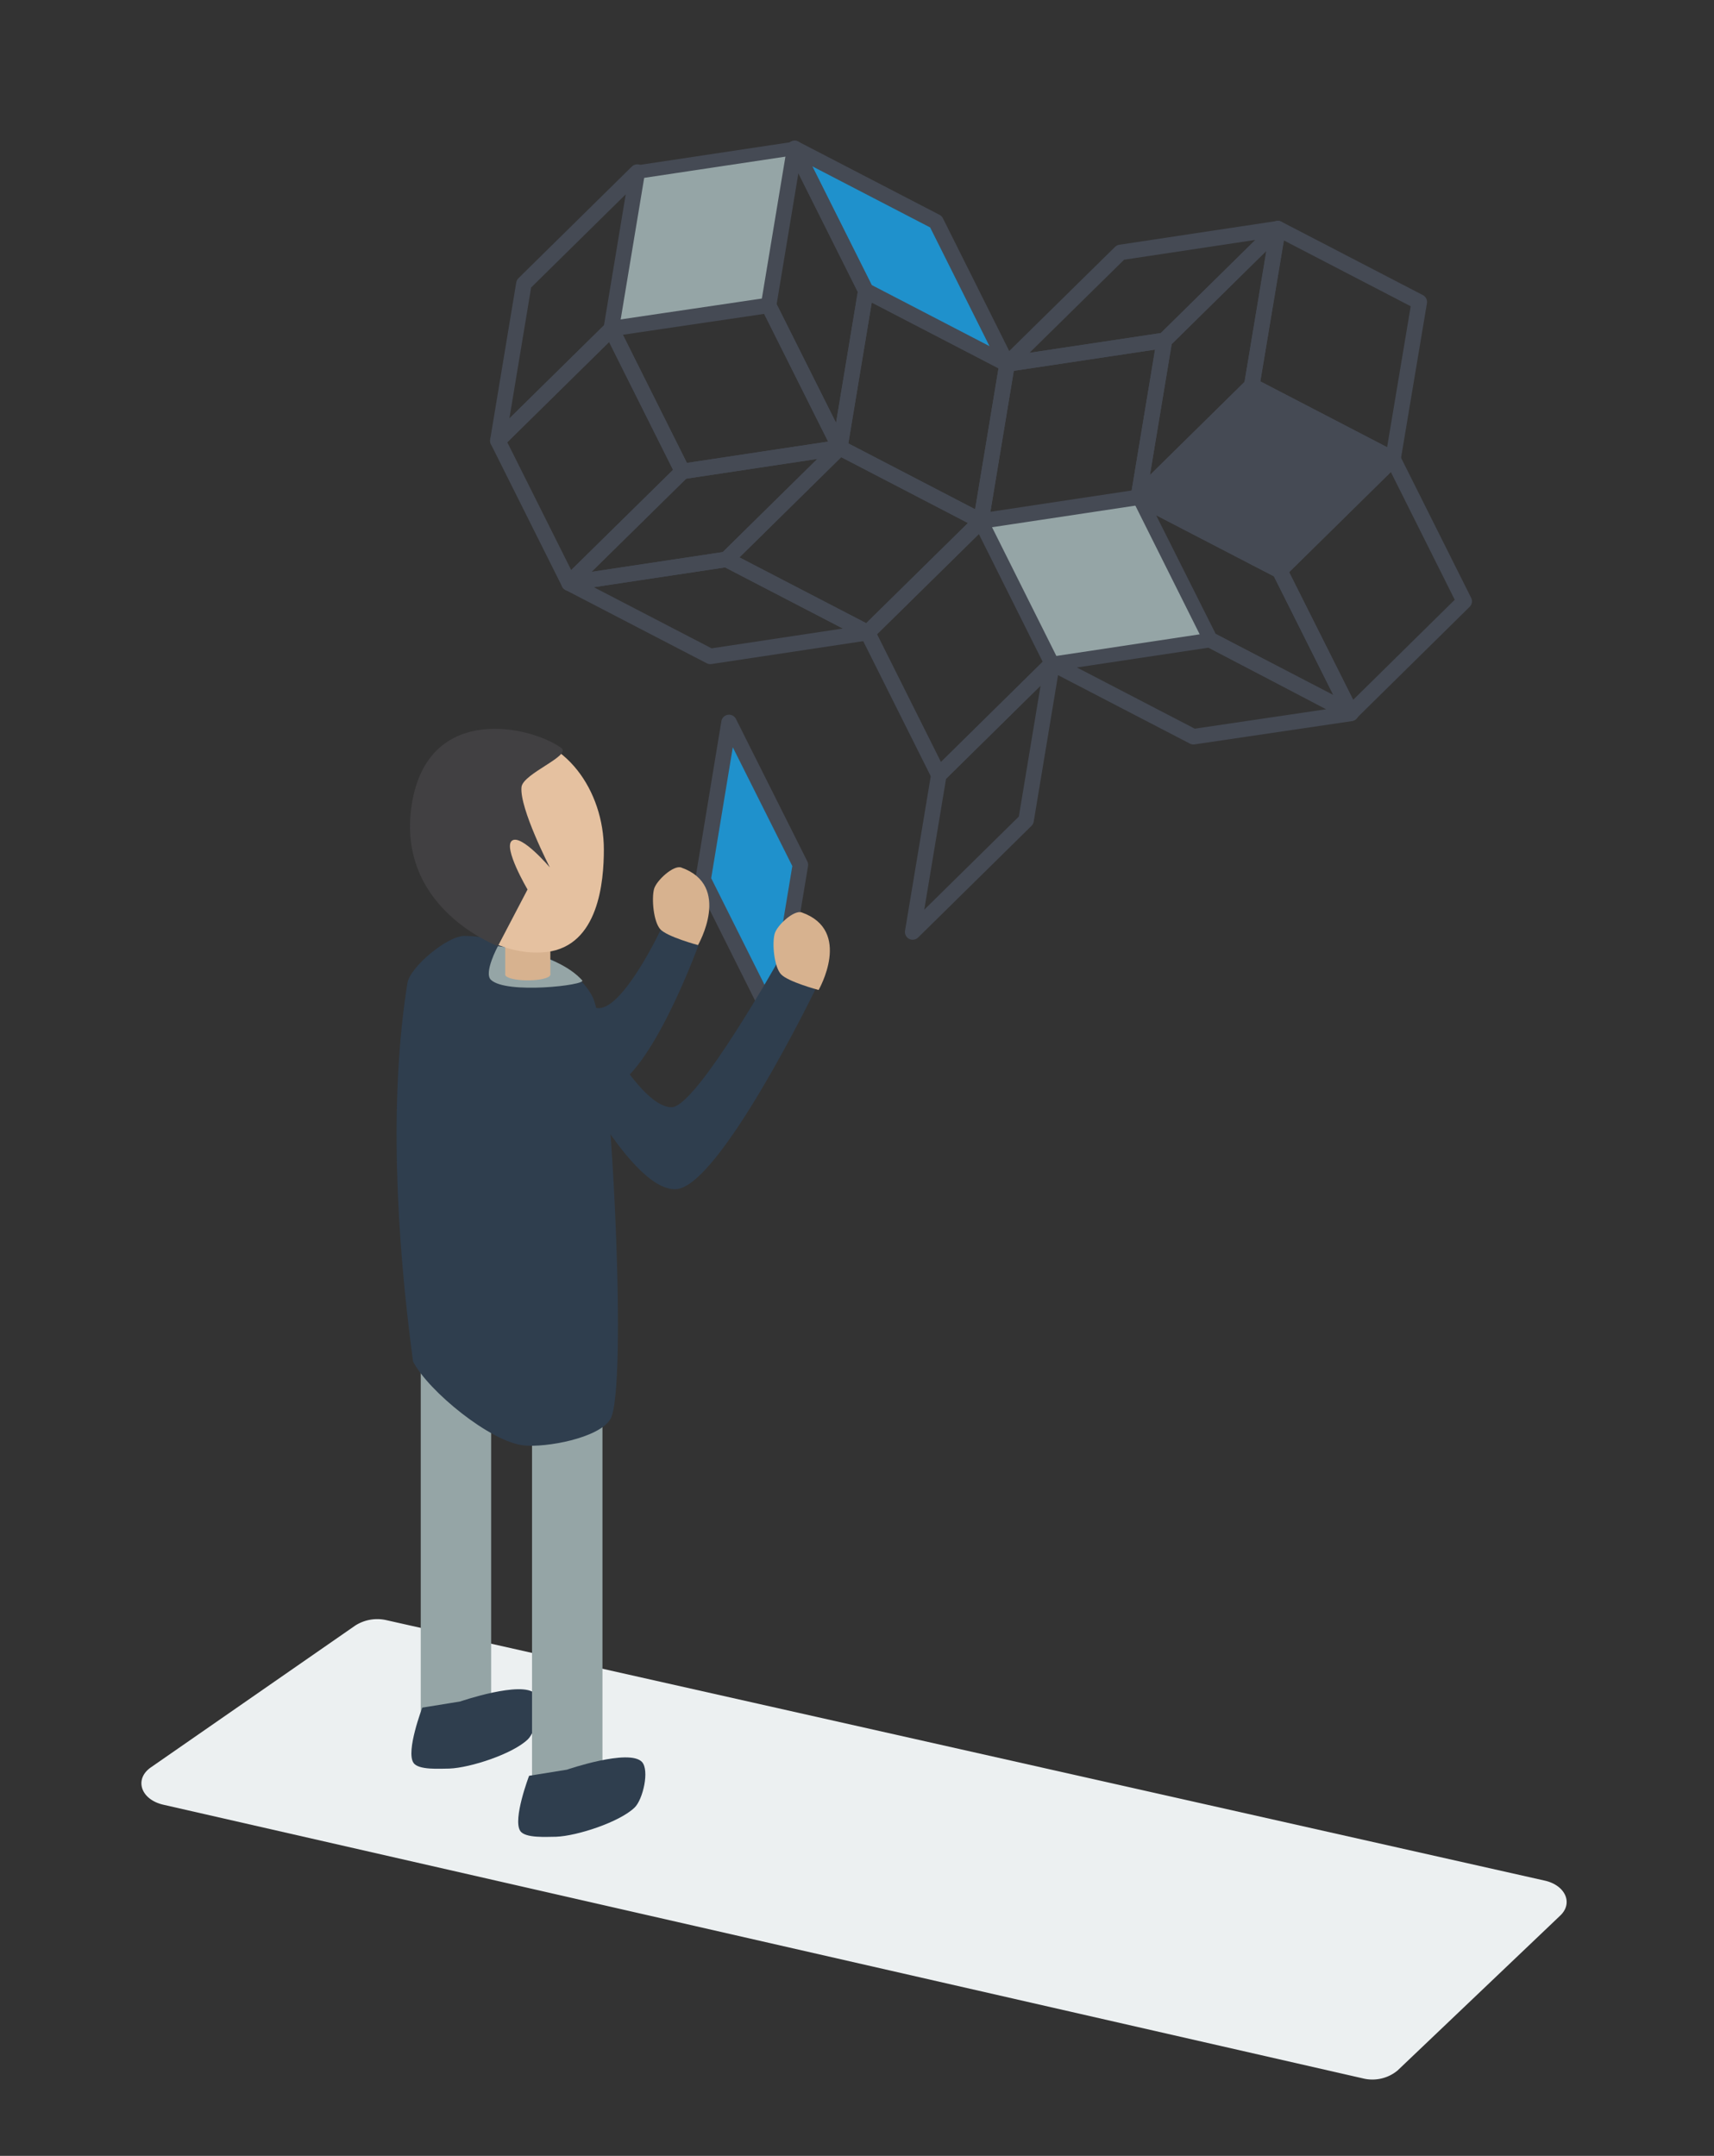 <svg xmlns="http://www.w3.org/2000/svg" viewBox="0 0 221 278"><rect x="0" y="0" width="221" height="278" fill="#333333" stroke="none"/><defs><style>.cls-1{fill:none;}.cls-1,.cls-2,.cls-3,.cls-4{stroke:#454a54;stroke-linecap:round;stroke-linejoin:round;}.cls-1,.cls-2,.cls-4{stroke-width:2px;}.cls-2{fill:#1f91cc;}.cls-3,.cls-7{fill:#95a5a6;}.cls-3{stroke-width:1.74px;}.cls-4{fill:#454a54;}.cls-5{fill:#ecf0f1;}.cls-6{fill:#2f3e4e;}.cls-8{fill:#d7b28f;}.cls-9{fill:#e5c1a0;}.cls-10{fill:#414042;}</style></defs><g id="Layer_4" data-name="Layer 4"><path class="cls-1" d="M135.66,85.54,153.88,95l20.29-3L156,82.48Z"/><path class="cls-2" d="M94,93.16,90.66,113.4l9.18,18.36,3.36-20.24Z"/><path class="cls-1" d="M108.28,57.73l18.21,9.46,3.36-20.25-18.21-9.45Z"/><path class="cls-3" d="M99.1,39.38l3.36-20.24L82.17,22.19,78.81,42.43Z"/><path class="cls-1" d="M121.05,99.94l-3.37,20.24,14.62-14.4,3.36-20.24Z"/><path class="cls-1" d="M121.05,99.94l14.61-14.4-9.17-18.35L111.87,81.58Z"/><path class="cls-1" d="M156,82.48l18.22,9.46L165,73.58l-18.21-9.45Z"/><path class="cls-1" d="M179.61,59.19,165,73.58l9.18,18.36,14.61-14.4Z"/><path class="cls-3" d="M156,82.48l-9.17-18.35-20.29,3.06,9.17,18.35Z"/><path class="cls-4" d="M161.4,49.73l-14.62,14.4L165,73.58l14.62-14.39Z"/><path class="cls-1" d="M93.66,72.13,73.37,75.19l18.21,9.45,20.29-3.06Z"/><path class="cls-1" d="M93.66,72.13l18.21,9.45,14.62-14.39-18.21-9.46Z"/><path class="cls-2" d="M129.85,46.94l-9.17-18.35-18.22-9.45,9.18,18.35Z"/><path class="cls-1" d="M146.78,64.13l14.62-14.4,3.36-20.24-14.62,14.4Z"/><path class="cls-1" d="M183,38.94l-18.21-9.45L161.4,49.73l18.21,9.46Z"/><path class="cls-1" d="M129.85,46.94l-3.36,20.25,20.29-3.06,3.36-20.24Z"/><path class="cls-1" d="M150.14,43.89l14.62-14.4-20.29,3.06L129.85,46.94Z"/><path class="cls-1" d="M78.81,42.43l3.36-20.24L67.55,36.59,64.19,56.83Z"/><path class="cls-1" d="M111.64,37.49l-9.18-18.35L99.1,39.38l9.18,18.35Z"/><path class="cls-1" d="M88,60.79l20.29-3.06L99.1,39.38l-20.29,3Z"/><path class="cls-1" d="M78.81,42.43,64.19,56.83l9.18,18.36L88,60.79Z"/><path class="cls-1" d="M108.28,57.73,88,60.79,73.37,75.19l20.29-3.06Z"/><path class="cls-5" d="M45.8,209.62,19.46,227.9c-2.19,1.52-1.32,4.15,1.6,4.82L175.69,268a5.09,5.09,0,0,0,4.5-1l21-20c1.67-1.6.64-3.89-2-4.49L49.86,208.93A5.27,5.27,0,0,0,45.8,209.62Z"/><path class="cls-6" d="M65.49,115s7,15,11.72,15c3.22,0,8-10.14,8-10.14l4.86,2s-6.67,18.45-12.26,18.71c-6.28.29-15.7-19.67-15.7-19.67Z"/><rect class="cls-7" x="54.25" y="168.9" width="9.08" height="57.44"/><path class="cls-6" d="M59.33,219.41s8-2.75,9.67-1c1,1.08.13,4.84-.94,5.88-1.94,1.88-7.42,3.67-10.12,3.77-1.17,0-4,.23-4.63-.75-1-1.49,1.14-7.11,1.14-7.11Z"/><rect class="cls-7" x="68.6" y="176.7" width="9.08" height="57.44"/><path class="cls-6" d="M73.1,228.2s8-2.75,9.67-1c1,1.08.13,4.84-.94,5.88-1.94,1.88-7.42,3.67-10.12,3.77-1.17,0-4,.22-4.63-.75-1-1.49,1.14-7.11,1.14-7.11Z"/><path class="cls-6" d="M59.86,120.69c5.46,0,14.27,3.12,16.59,7.95,2.23,4.65,4.63,50.61,2.23,54.4-1.54,2.42-8.23,3.64-11.12,3.35-4.31-.44-12.33-7-14.3-10.82-2.2-16.33-3.08-34.08-.73-48.79C52.86,124.68,57.69,120.69,59.86,120.69Z"/><path class="cls-7" d="M75.07,126.42c.55.62-9.84,1.82-11.78-.08-.94-.92.91-4.33.91-4.33S71.85,122.83,75.07,126.42Z"/><rect class="cls-8" x="65.14" y="118.85" width="5.82" height="6.84"/><path class="cls-9" d="M70.5,122.76c6.7-.82,7.36-9.1,7.36-13.21,0-7.52-4.93-14.86-12.65-14.83-5.19,0-12.59,7.11-10.56,17.88C55.52,117.22,63.44,123.61,70.5,122.76Z"/><path class="cls-10" d="M72.35,96.43c1.45,1-4.93,3.3-5.11,5.07-.27,2.73,3.66,10.36,3.66,10.36h0s-3.68-4.34-4.88-3.46,2,6.3,2,6.3L64.2,122s-13.62-5-11-18.89C55.57,90.78,68.32,93.58,72.35,96.43Z"/><ellipse class="cls-8" cx="68.05" cy="125.68" rx="2.91" ry="0.74"/><path class="cls-6" d="M74.88,127.78s7,15,11.72,15c3.22,0,14.11-19.5,14.11-19.5l4.39,4.38s-12.36,25.43-17.95,25.69c-6.28.29-15.7-19.67-15.7-19.67Z"/><path class="cls-8" d="M90,121.87s4.43-7.67-2.16-10c-1-.36-3.22,1.69-3.51,2.77-.33,1.27-.07,4.22.81,5.19S90,121.87,90,121.87Z"/><path class="cls-8" d="M105.55,127.66s4.42-7.66-2.17-10c-1-.37-3.22,1.68-3.5,2.76-.34,1.27-.07,4.22.81,5.2S105.55,127.66,105.55,127.66Z"/></g></svg>